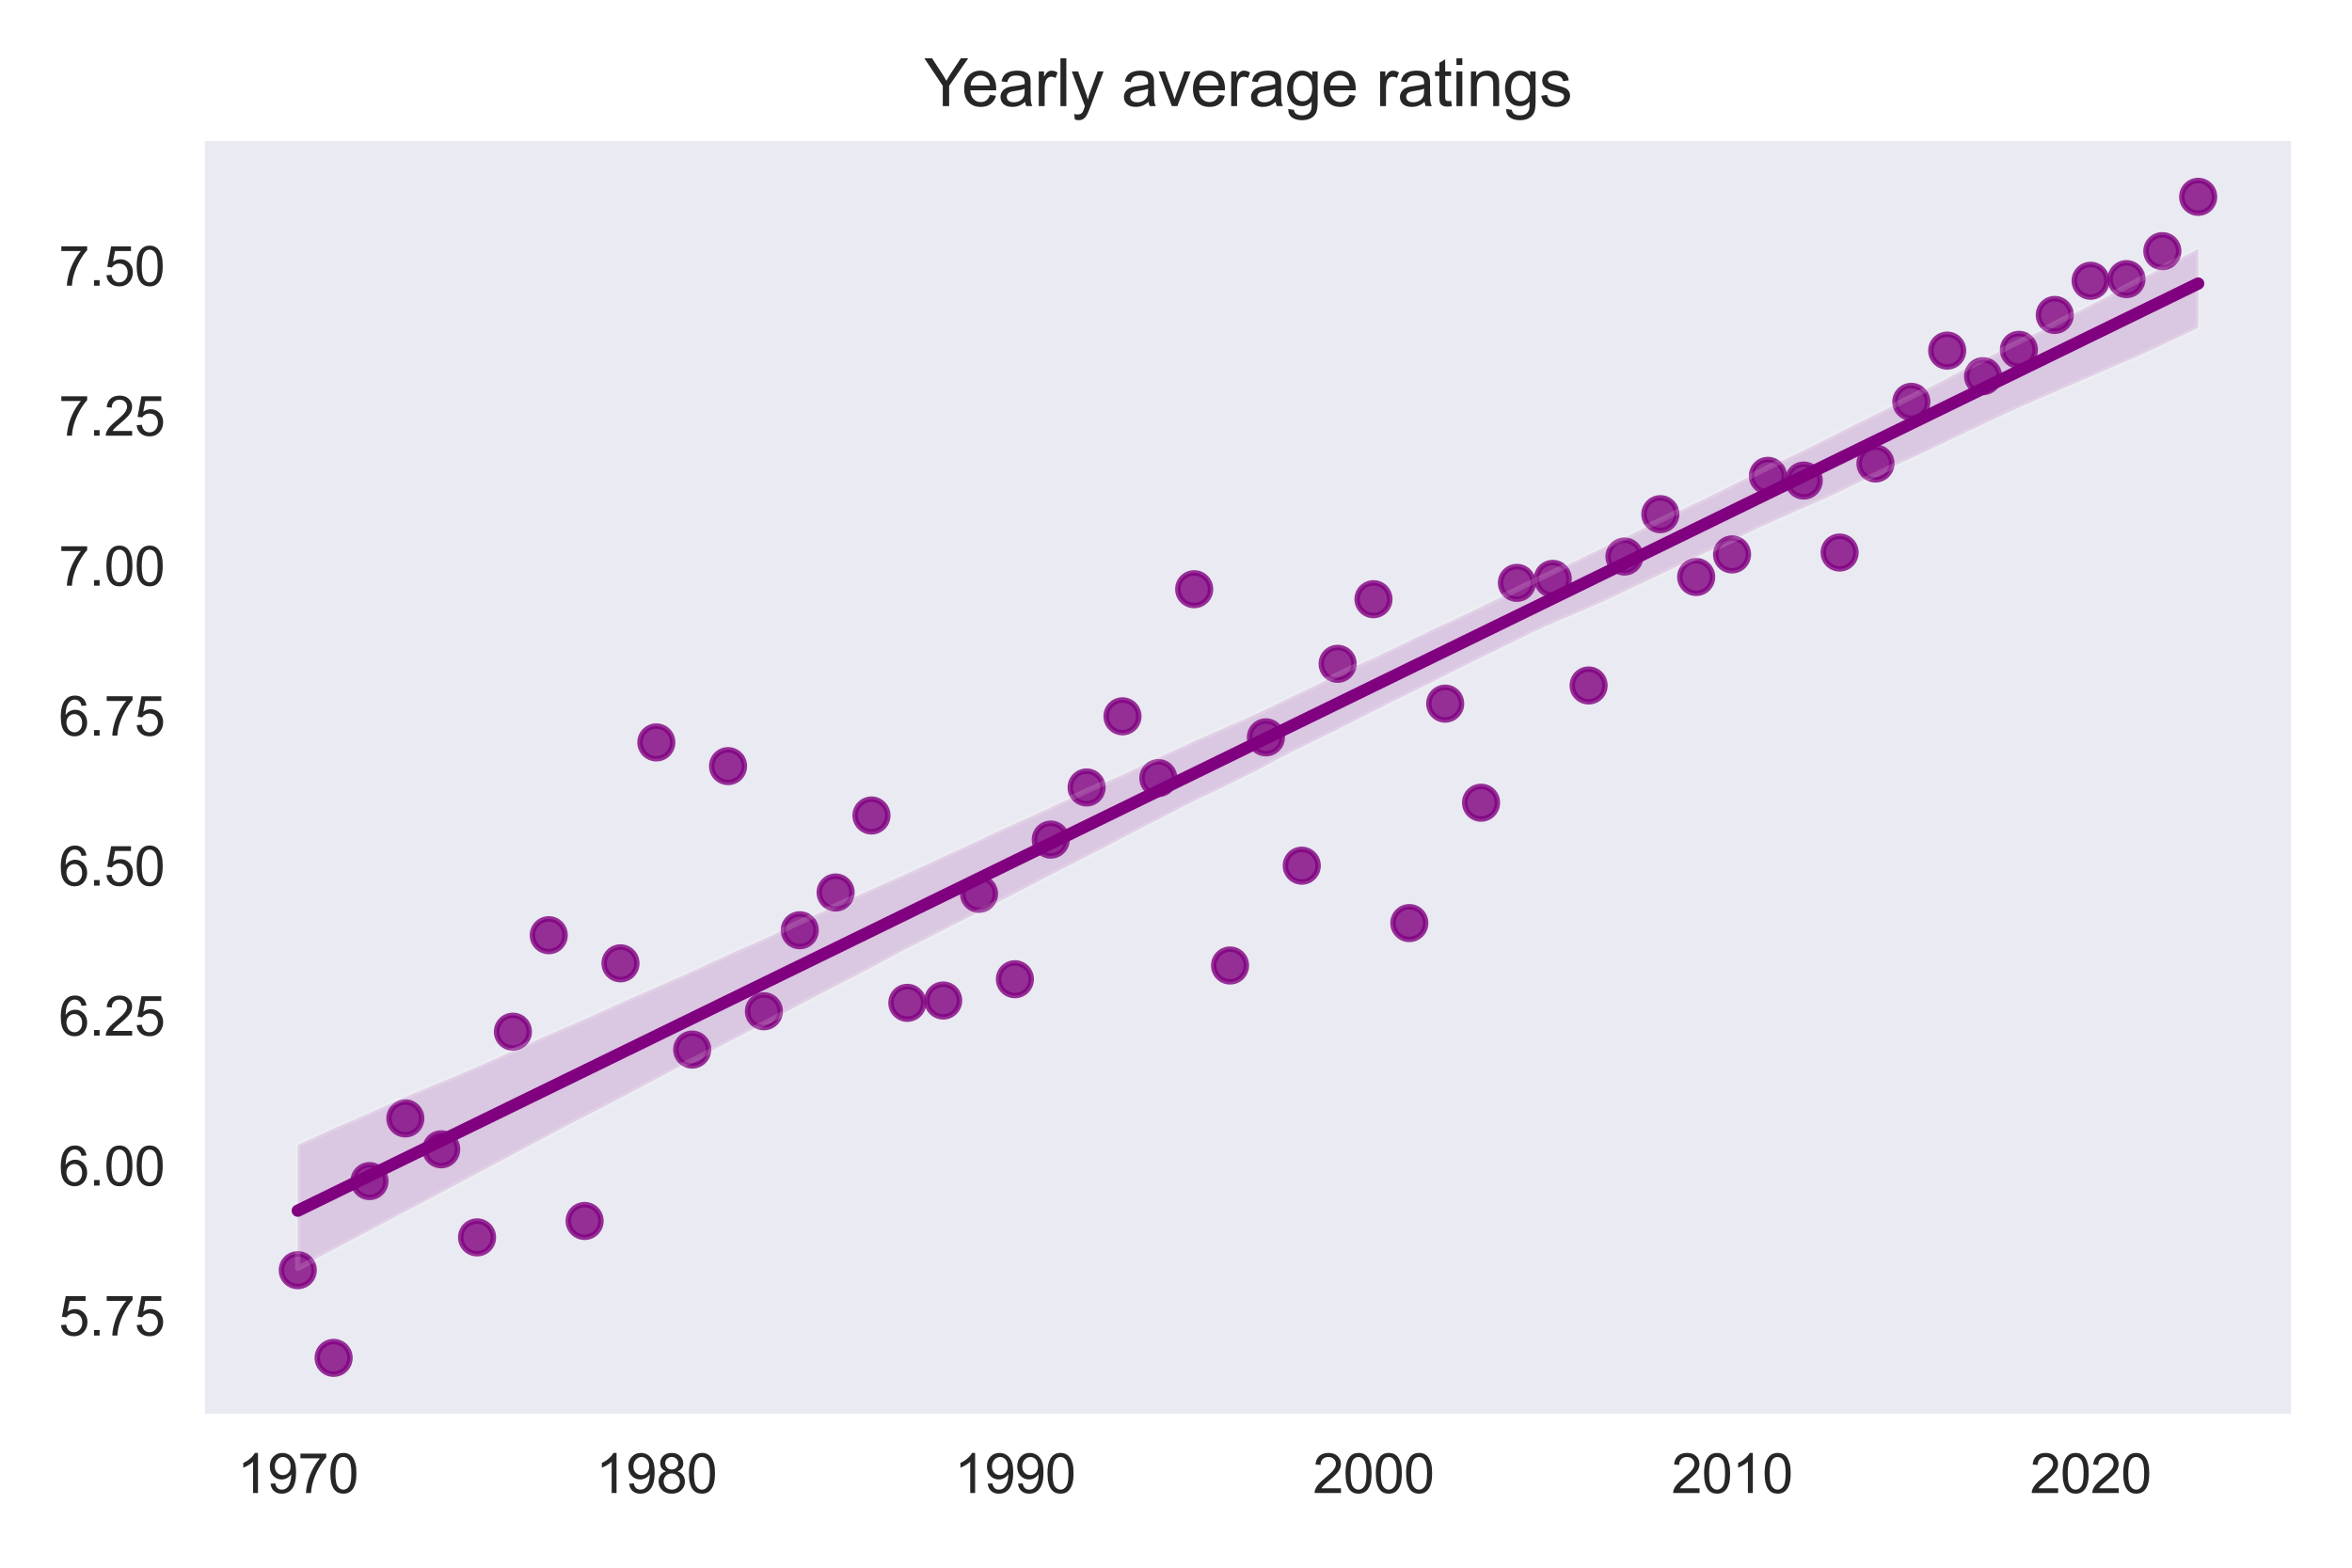 <?xml version="1.0" encoding="utf-8" standalone="no"?>
<!DOCTYPE svg PUBLIC "-//W3C//DTD SVG 1.1//EN"
  "http://www.w3.org/Graphics/SVG/1.1/DTD/svg11.dtd">
<svg xmlns:xlink="http://www.w3.org/1999/xlink" width="432pt" height="288pt" viewBox="0 0 432 288" xmlns="http://www.w3.org/2000/svg" version="1.1">
 <defs>
  <style type="text/css">*{stroke-linejoin: round; stroke-linecap: butt}</style>
 </defs>
 <g id="figure_1">
  <g id="patch_1">
   <path d="M 0 288 
L 432 288 
L 432 0 
L 0 0 
z
" style="fill: #ffffff"/>
  </g>
  <g id="axes_1">
   <g id="patch_2">
    <path d="M 37.24 260.12 
L 421.2 260.12 
L 421.2 25.496 
L 37.24 25.496 
z
" style="fill: #eaeaf2"/>
   </g>
   <g id="matplotlib.axis_1">
    <g id="xtick_1">
     <g id="text_1">
      <!-- 1970 -->
      <g style="fill: #262626" transform="translate(43.571 274.278) scale(0.1 -0.1)">
       <defs>
        <path id="ArialMT-31" d="M 2384 0 
L 1822 0 
L 1822 3584 
Q 1619 3391 1289 3197 
Q 959 3003 697 2906 
L 697 3450 
Q 1169 3672 1522 3987 
Q 1875 4303 2022 4600 
L 2384 4600 
L 2384 0 
z
" transform="scale(0.016)"/>
        <path id="ArialMT-39" d="M 350 1059 
L 891 1109 
Q 959 728 1153 556 
Q 1347 384 1650 384 
Q 1909 384 2104 503 
Q 2300 622 2425 820 
Q 2550 1019 2634 1356 
Q 2719 1694 2719 2044 
Q 2719 2081 2716 2156 
Q 2547 1888 2255 1720 
Q 1963 1553 1622 1553 
Q 1053 1553 659 1965 
Q 266 2378 266 3053 
Q 266 3750 677 4175 
Q 1088 4600 1706 4600 
Q 2153 4600 2523 4359 
Q 2894 4119 3086 3673 
Q 3278 3228 3278 2384 
Q 3278 1506 3087 986 
Q 2897 466 2520 194 
Q 2144 -78 1638 -78 
Q 1100 -78 759 220 
Q 419 519 350 1059 
z
M 2653 3081 
Q 2653 3566 2395 3850 
Q 2138 4134 1775 4134 
Q 1400 4134 1122 3828 
Q 844 3522 844 3034 
Q 844 2597 1108 2323 
Q 1372 2050 1759 2050 
Q 2150 2050 2401 2323 
Q 2653 2597 2653 3081 
z
" transform="scale(0.016)"/>
        <path id="ArialMT-37" d="M 303 3981 
L 303 4522 
L 3269 4522 
L 3269 4084 
Q 2831 3619 2401 2847 
Q 1972 2075 1738 1259 
Q 1569 684 1522 0 
L 944 0 
Q 953 541 1156 1306 
Q 1359 2072 1739 2783 
Q 2119 3494 2547 3981 
L 303 3981 
z
" transform="scale(0.016)"/>
        <path id="ArialMT-30" d="M 266 2259 
Q 266 3072 433 3567 
Q 600 4063 929 4331 
Q 1259 4600 1759 4600 
Q 2128 4600 2406 4451 
Q 2684 4303 2865 4023 
Q 3047 3744 3150 3342 
Q 3253 2941 3253 2259 
Q 3253 1453 3087 958 
Q 2922 463 2592 192 
Q 2263 -78 1759 -78 
Q 1097 -78 719 397 
Q 266 969 266 2259 
z
M 844 2259 
Q 844 1131 1108 757 
Q 1372 384 1759 384 
Q 2147 384 2411 759 
Q 2675 1134 2675 2259 
Q 2675 3391 2411 3762 
Q 2147 4134 1753 4134 
Q 1366 4134 1134 3806 
Q 844 3388 844 2259 
z
" transform="scale(0.016)"/>
       </defs>
       <use xlink:href="#ArialMT-31"/>
       <use xlink:href="#ArialMT-39" x="55.615"/>
       <use xlink:href="#ArialMT-37" x="111.23"/>
       <use xlink:href="#ArialMT-30" x="166.846"/>
      </g>
     </g>
    </g>
    <g id="xtick_2">
     <g id="text_2">
      <!-- 1980 -->
      <g style="fill: #262626" transform="translate(109.43 274.278) scale(0.1 -0.1)">
       <defs>
        <path id="ArialMT-38" d="M 1131 2484 
Q 781 2613 612 2850 
Q 444 3088 444 3419 
Q 444 3919 803 4259 
Q 1163 4600 1759 4600 
Q 2359 4600 2725 4251 
Q 3091 3903 3091 3403 
Q 3091 3084 2923 2848 
Q 2756 2613 2416 2484 
Q 2838 2347 3058 2040 
Q 3278 1734 3278 1309 
Q 3278 722 2862 322 
Q 2447 -78 1769 -78 
Q 1091 -78 675 323 
Q 259 725 259 1325 
Q 259 1772 486 2073 
Q 713 2375 1131 2484 
z
M 1019 3438 
Q 1019 3113 1228 2906 
Q 1438 2700 1772 2700 
Q 2097 2700 2305 2904 
Q 2513 3109 2513 3406 
Q 2513 3716 2298 3927 
Q 2084 4138 1766 4138 
Q 1444 4138 1231 3931 
Q 1019 3725 1019 3438 
z
M 838 1322 
Q 838 1081 952 856 
Q 1066 631 1291 507 
Q 1516 384 1775 384 
Q 2178 384 2440 643 
Q 2703 903 2703 1303 
Q 2703 1709 2433 1975 
Q 2163 2241 1756 2241 
Q 1359 2241 1098 1978 
Q 838 1716 838 1322 
z
" transform="scale(0.016)"/>
       </defs>
       <use xlink:href="#ArialMT-31"/>
       <use xlink:href="#ArialMT-39" x="55.615"/>
       <use xlink:href="#ArialMT-38" x="111.23"/>
       <use xlink:href="#ArialMT-30" x="166.846"/>
      </g>
     </g>
    </g>
    <g id="xtick_3">
     <g id="text_3">
      <!-- 1990 -->
      <g style="fill: #262626" transform="translate(175.29 274.278) scale(0.1 -0.1)">
       <use xlink:href="#ArialMT-31"/>
       <use xlink:href="#ArialMT-39" x="55.615"/>
       <use xlink:href="#ArialMT-39" x="111.23"/>
       <use xlink:href="#ArialMT-30" x="166.846"/>
      </g>
     </g>
    </g>
    <g id="xtick_4">
     <g id="text_4">
      <!-- 2000 -->
      <g style="fill: #262626" transform="translate(241.149 274.278) scale(0.1 -0.1)">
       <defs>
        <path id="ArialMT-32" d="M 3222 541 
L 3222 0 
L 194 0 
Q 188 203 259 391 
Q 375 700 629 1000 
Q 884 1300 1366 1694 
Q 2113 2306 2375 2664 
Q 2638 3022 2638 3341 
Q 2638 3675 2398 3904 
Q 2159 4134 1775 4134 
Q 1369 4134 1125 3890 
Q 881 3647 878 3216 
L 300 3275 
Q 359 3922 746 4261 
Q 1134 4600 1788 4600 
Q 2447 4600 2831 4234 
Q 3216 3869 3216 3328 
Q 3216 3053 3103 2787 
Q 2991 2522 2730 2228 
Q 2469 1934 1863 1422 
Q 1356 997 1212 845 
Q 1069 694 975 541 
L 3222 541 
z
" transform="scale(0.016)"/>
       </defs>
       <use xlink:href="#ArialMT-32"/>
       <use xlink:href="#ArialMT-30" x="55.615"/>
       <use xlink:href="#ArialMT-30" x="111.23"/>
       <use xlink:href="#ArialMT-30" x="166.846"/>
      </g>
     </g>
    </g>
    <g id="xtick_5">
     <g id="text_5">
      <!-- 2010 -->
      <g style="fill: #262626" transform="translate(307.008 274.278) scale(0.1 -0.1)">
       <use xlink:href="#ArialMT-32"/>
       <use xlink:href="#ArialMT-30" x="55.615"/>
       <use xlink:href="#ArialMT-31" x="111.23"/>
       <use xlink:href="#ArialMT-30" x="166.846"/>
      </g>
     </g>
    </g>
    <g id="xtick_6">
     <g id="text_6">
      <!-- 2020 -->
      <g style="fill: #262626" transform="translate(372.868 274.278) scale(0.1 -0.1)">
       <use xlink:href="#ArialMT-32"/>
       <use xlink:href="#ArialMT-30" x="55.615"/>
       <use xlink:href="#ArialMT-32" x="111.23"/>
       <use xlink:href="#ArialMT-30" x="166.846"/>
      </g>
     </g>
    </g>
   </g>
   <g id="matplotlib.axis_2">
    <g id="ytick_1">
     <g id="text_7">
      <!-- 5.75 -->
      <g style="fill: #262626" transform="translate(10.779 245.353) scale(0.1 -0.1)">
       <defs>
        <path id="ArialMT-35" d="M 266 1200 
L 856 1250 
Q 922 819 1161 601 
Q 1400 384 1738 384 
Q 2144 384 2425 690 
Q 2706 997 2706 1503 
Q 2706 1984 2436 2262 
Q 2166 2541 1728 2541 
Q 1456 2541 1237 2417 
Q 1019 2294 894 2097 
L 366 2166 
L 809 4519 
L 3088 4519 
L 3088 3981 
L 1259 3981 
L 1013 2750 
Q 1425 3038 1878 3038 
Q 2478 3038 2890 2622 
Q 3303 2206 3303 1553 
Q 3303 931 2941 478 
Q 2500 -78 1738 -78 
Q 1113 -78 717 272 
Q 322 622 266 1200 
z
" transform="scale(0.016)"/>
        <path id="ArialMT-2e" d="M 581 0 
L 581 641 
L 1222 641 
L 1222 0 
L 581 0 
z
" transform="scale(0.016)"/>
       </defs>
       <use xlink:href="#ArialMT-35"/>
       <use xlink:href="#ArialMT-2e" x="55.615"/>
       <use xlink:href="#ArialMT-37" x="83.398"/>
       <use xlink:href="#ArialMT-35" x="139.014"/>
      </g>
     </g>
    </g>
    <g id="ytick_2">
     <g id="text_8">
      <!-- 6.00 -->
      <g style="fill: #262626" transform="translate(10.779 217.801) scale(0.1 -0.1)">
       <defs>
        <path id="ArialMT-36" d="M 3184 3459 
L 2625 3416 
Q 2550 3747 2413 3897 
Q 2184 4138 1850 4138 
Q 1581 4138 1378 3988 
Q 1113 3794 959 3422 
Q 806 3050 800 2363 
Q 1003 2672 1297 2822 
Q 1591 2972 1913 2972 
Q 2475 2972 2870 2558 
Q 3266 2144 3266 1488 
Q 3266 1056 3080 686 
Q 2894 316 2569 119 
Q 2244 -78 1831 -78 
Q 1128 -78 684 439 
Q 241 956 241 2144 
Q 241 3472 731 4075 
Q 1159 4600 1884 4600 
Q 2425 4600 2770 4297 
Q 3116 3994 3184 3459 
z
M 888 1484 
Q 888 1194 1011 928 
Q 1134 663 1356 523 
Q 1578 384 1822 384 
Q 2178 384 2434 671 
Q 2691 959 2691 1453 
Q 2691 1928 2437 2201 
Q 2184 2475 1800 2475 
Q 1419 2475 1153 2201 
Q 888 1928 888 1484 
z
" transform="scale(0.016)"/>
       </defs>
       <use xlink:href="#ArialMT-36"/>
       <use xlink:href="#ArialMT-2e" x="55.615"/>
       <use xlink:href="#ArialMT-30" x="83.398"/>
       <use xlink:href="#ArialMT-30" x="139.014"/>
      </g>
     </g>
    </g>
    <g id="ytick_3">
     <g id="text_9">
      <!-- 6.25 -->
      <g style="fill: #262626" transform="translate(10.779 190.249) scale(0.1 -0.1)">
       <use xlink:href="#ArialMT-36"/>
       <use xlink:href="#ArialMT-2e" x="55.615"/>
       <use xlink:href="#ArialMT-32" x="83.398"/>
       <use xlink:href="#ArialMT-35" x="139.014"/>
      </g>
     </g>
    </g>
    <g id="ytick_4">
     <g id="text_10">
      <!-- 6.50 -->
      <g style="fill: #262626" transform="translate(10.779 162.697) scale(0.1 -0.1)">
       <use xlink:href="#ArialMT-36"/>
       <use xlink:href="#ArialMT-2e" x="55.615"/>
       <use xlink:href="#ArialMT-35" x="83.398"/>
       <use xlink:href="#ArialMT-30" x="139.014"/>
      </g>
     </g>
    </g>
    <g id="ytick_5">
     <g id="text_11">
      <!-- 6.75 -->
      <g style="fill: #262626" transform="translate(10.779 135.145) scale(0.1 -0.1)">
       <use xlink:href="#ArialMT-36"/>
       <use xlink:href="#ArialMT-2e" x="55.615"/>
       <use xlink:href="#ArialMT-37" x="83.398"/>
       <use xlink:href="#ArialMT-35" x="139.014"/>
      </g>
     </g>
    </g>
    <g id="ytick_6">
     <g id="text_12">
      <!-- 7.00 -->
      <g style="fill: #262626" transform="translate(10.779 107.593) scale(0.1 -0.1)">
       <use xlink:href="#ArialMT-37"/>
       <use xlink:href="#ArialMT-2e" x="55.615"/>
       <use xlink:href="#ArialMT-30" x="83.398"/>
       <use xlink:href="#ArialMT-30" x="139.014"/>
      </g>
     </g>
    </g>
    <g id="ytick_7">
     <g id="text_13">
      <!-- 7.25 -->
      <g style="fill: #262626" transform="translate(10.779 80.041) scale(0.1 -0.1)">
       <use xlink:href="#ArialMT-37"/>
       <use xlink:href="#ArialMT-2e" x="55.615"/>
       <use xlink:href="#ArialMT-32" x="83.398"/>
       <use xlink:href="#ArialMT-35" x="139.014"/>
      </g>
     </g>
    </g>
    <g id="ytick_8">
     <g id="text_14">
      <!-- 7.50 -->
      <g style="fill: #262626" transform="translate(10.779 52.489) scale(0.1 -0.1)">
       <use xlink:href="#ArialMT-37"/>
       <use xlink:href="#ArialMT-2e" x="55.615"/>
       <use xlink:href="#ArialMT-35" x="83.398"/>
       <use xlink:href="#ArialMT-30" x="139.014"/>
      </g>
     </g>
    </g>
   </g>
   <g id="PathCollection_1">
    <defs>
     <path id="m70e1300377" d="M 0 3 
C 0.796 3 1.559 2.684 2.121 2.121 
C 2.684 1.559 3 0.796 3 0 
C 3 -0.796 2.684 -1.559 2.121 -2.121 
C 1.559 -2.684 0.796 -3 0 -3 
C -0.796 -3 -1.559 -2.684 -2.121 -2.121 
C -2.684 -1.559 -3 -0.796 -3 0 
C -3 0.796 -2.684 1.559 -2.121 2.121 
C -1.559 2.684 -0.796 3 0 3 
z
" style="stroke: #800080; stroke-opacity: 0.8"/>
    </defs>
    <g clip-path="url(#p99f0e86c96)">
     <use xlink:href="#m70e1300377" x="54.693" y="233.347" style="fill: #800080; fill-opacity: 0.8; stroke: #800080; stroke-opacity: 0.8"/>
     <use xlink:href="#m70e1300377" x="61.279" y="249.455" style="fill: #800080; fill-opacity: 0.8; stroke: #800080; stroke-opacity: 0.8"/>
     <use xlink:href="#m70e1300377" x="67.865" y="216.981" style="fill: #800080; fill-opacity: 0.8; stroke: #800080; stroke-opacity: 0.8"/>
     <use xlink:href="#m70e1300377" x="74.451" y="205.466" style="fill: #800080; fill-opacity: 0.8; stroke: #800080; stroke-opacity: 0.8"/>
     <use xlink:href="#m70e1300377" x="81.036" y="211.142" style="fill: #800080; fill-opacity: 0.8; stroke: #800080; stroke-opacity: 0.8"/>
     <use xlink:href="#m70e1300377" x="87.622" y="227.321" style="fill: #800080; fill-opacity: 0.8; stroke: #800080; stroke-opacity: 0.8"/>
     <use xlink:href="#m70e1300377" x="94.208" y="189.531" style="fill: #800080; fill-opacity: 0.8; stroke: #800080; stroke-opacity: 0.8"/>
     <use xlink:href="#m70e1300377" x="100.794" y="171.809" style="fill: #800080; fill-opacity: 0.8; stroke: #800080; stroke-opacity: 0.8"/>
     <use xlink:href="#m70e1300377" x="107.38" y="224.304" style="fill: #800080; fill-opacity: 0.8; stroke: #800080; stroke-opacity: 0.8"/>
     <use xlink:href="#m70e1300377" x="113.966" y="176.972" style="fill: #800080; fill-opacity: 0.8; stroke: #800080; stroke-opacity: 0.8"/>
     <use xlink:href="#m70e1300377" x="120.552" y="136.391" style="fill: #800080; fill-opacity: 0.8; stroke: #800080; stroke-opacity: 0.8"/>
     <use xlink:href="#m70e1300377" x="127.138" y="192.819" style="fill: #800080; fill-opacity: 0.8; stroke: #800080; stroke-opacity: 0.8"/>
     <use xlink:href="#m70e1300377" x="133.724" y="140.745" style="fill: #800080; fill-opacity: 0.8; stroke: #800080; stroke-opacity: 0.8"/>
     <use xlink:href="#m70e1300377" x="140.31" y="185.78" style="fill: #800080; fill-opacity: 0.8; stroke: #800080; stroke-opacity: 0.8"/>
     <use xlink:href="#m70e1300377" x="146.896" y="170.897" style="fill: #800080; fill-opacity: 0.8; stroke: #800080; stroke-opacity: 0.8"/>
     <use xlink:href="#m70e1300377" x="153.482" y="163.961" style="fill: #800080; fill-opacity: 0.8; stroke: #800080; stroke-opacity: 0.8"/>
     <use xlink:href="#m70e1300377" x="160.068" y="149.816" style="fill: #800080; fill-opacity: 0.8; stroke: #800080; stroke-opacity: 0.8"/>
     <use xlink:href="#m70e1300377" x="166.654" y="184.232" style="fill: #800080; fill-opacity: 0.8; stroke: #800080; stroke-opacity: 0.8"/>
     <use xlink:href="#m70e1300377" x="173.24" y="183.804" style="fill: #800080; fill-opacity: 0.8; stroke: #800080; stroke-opacity: 0.8"/>
     <use xlink:href="#m70e1300377" x="179.825" y="164.208" style="fill: #800080; fill-opacity: 0.8; stroke: #800080; stroke-opacity: 0.8"/>
     <use xlink:href="#m70e1300377" x="186.411" y="179.895" style="fill: #800080; fill-opacity: 0.8; stroke: #800080; stroke-opacity: 0.8"/>
     <use xlink:href="#m70e1300377" x="192.997" y="154.241" style="fill: #800080; fill-opacity: 0.8; stroke: #800080; stroke-opacity: 0.8"/>
     <use xlink:href="#m70e1300377" x="199.583" y="144.664" style="fill: #800080; fill-opacity: 0.8; stroke: #800080; stroke-opacity: 0.8"/>
     <use xlink:href="#m70e1300377" x="206.169" y="131.596" style="fill: #800080; fill-opacity: 0.8; stroke: #800080; stroke-opacity: 0.8"/>
     <use xlink:href="#m70e1300377" x="212.755" y="142.945" style="fill: #800080; fill-opacity: 0.8; stroke: #800080; stroke-opacity: 0.8"/>
     <use xlink:href="#m70e1300377" x="219.341" y="108.245" style="fill: #800080; fill-opacity: 0.8; stroke: #800080; stroke-opacity: 0.8"/>
     <use xlink:href="#m70e1300377" x="225.927" y="177.374" style="fill: #800080; fill-opacity: 0.8; stroke: #800080; stroke-opacity: 0.8"/>
     <use xlink:href="#m70e1300377" x="232.513" y="135.46" style="fill: #800080; fill-opacity: 0.8; stroke: #800080; stroke-opacity: 0.8"/>
     <use xlink:href="#m70e1300377" x="239.099" y="159.036" style="fill: #800080; fill-opacity: 0.8; stroke: #800080; stroke-opacity: 0.8"/>
     <use xlink:href="#m70e1300377" x="245.685" y="121.949" style="fill: #800080; fill-opacity: 0.8; stroke: #800080; stroke-opacity: 0.8"/>
     <use xlink:href="#m70e1300377" x="252.271" y="110.079" style="fill: #800080; fill-opacity: 0.8; stroke: #800080; stroke-opacity: 0.8"/>
     <use xlink:href="#m70e1300377" x="258.857" y="169.58" style="fill: #800080; fill-opacity: 0.8; stroke: #800080; stroke-opacity: 0.8"/>
     <use xlink:href="#m70e1300377" x="265.443" y="129.266" style="fill: #800080; fill-opacity: 0.8; stroke: #800080; stroke-opacity: 0.8"/>
     <use xlink:href="#m70e1300377" x="272.029" y="147.465" style="fill: #800080; fill-opacity: 0.8; stroke: #800080; stroke-opacity: 0.8"/>
     <use xlink:href="#m70e1300377" x="278.615" y="107.08" style="fill: #800080; fill-opacity: 0.8; stroke: #800080; stroke-opacity: 0.8"/>
     <use xlink:href="#m70e1300377" x="285.2" y="106.341" style="fill: #800080; fill-opacity: 0.8; stroke: #800080; stroke-opacity: 0.8"/>
     <use xlink:href="#m70e1300377" x="291.786" y="125.93" style="fill: #800080; fill-opacity: 0.8; stroke: #800080; stroke-opacity: 0.8"/>
     <use xlink:href="#m70e1300377" x="298.372" y="102.237" style="fill: #800080; fill-opacity: 0.8; stroke: #800080; stroke-opacity: 0.8"/>
     <use xlink:href="#m70e1300377" x="304.958" y="94.458" style="fill: #800080; fill-opacity: 0.8; stroke: #800080; stroke-opacity: 0.8"/>
     <use xlink:href="#m70e1300377" x="311.544" y="106" style="fill: #800080; fill-opacity: 0.8; stroke: #800080; stroke-opacity: 0.8"/>
     <use xlink:href="#m70e1300377" x="318.13" y="101.853" style="fill: #800080; fill-opacity: 0.8; stroke: #800080; stroke-opacity: 0.8"/>
     <use xlink:href="#m70e1300377" x="324.716" y="87.417" style="fill: #800080; fill-opacity: 0.8; stroke: #800080; stroke-opacity: 0.8"/>
     <use xlink:href="#m70e1300377" x="331.302" y="88.283" style="fill: #800080; fill-opacity: 0.8; stroke: #800080; stroke-opacity: 0.8"/>
     <use xlink:href="#m70e1300377" x="337.888" y="101.507" style="fill: #800080; fill-opacity: 0.8; stroke: #800080; stroke-opacity: 0.8"/>
     <use xlink:href="#m70e1300377" x="344.474" y="85.148" style="fill: #800080; fill-opacity: 0.8; stroke: #800080; stroke-opacity: 0.8"/>
     <use xlink:href="#m70e1300377" x="351.06" y="73.823" style="fill: #800080; fill-opacity: 0.8; stroke: #800080; stroke-opacity: 0.8"/>
     <use xlink:href="#m70e1300377" x="357.646" y="64.409" style="fill: #800080; fill-opacity: 0.8; stroke: #800080; stroke-opacity: 0.8"/>
     <use xlink:href="#m70e1300377" x="364.232" y="69.108" style="fill: #800080; fill-opacity: 0.8; stroke: #800080; stroke-opacity: 0.8"/>
     <use xlink:href="#m70e1300377" x="370.818" y="64.267" style="fill: #800080; fill-opacity: 0.8; stroke: #800080; stroke-opacity: 0.8"/>
     <use xlink:href="#m70e1300377" x="377.404" y="57.859" style="fill: #800080; fill-opacity: 0.8; stroke: #800080; stroke-opacity: 0.8"/>
     <use xlink:href="#m70e1300377" x="383.989" y="51.58" style="fill: #800080; fill-opacity: 0.8; stroke: #800080; stroke-opacity: 0.8"/>
     <use xlink:href="#m70e1300377" x="390.575" y="51.273" style="fill: #800080; fill-opacity: 0.8; stroke: #800080; stroke-opacity: 0.8"/>
     <use xlink:href="#m70e1300377" x="397.161" y="46.135" style="fill: #800080; fill-opacity: 0.8; stroke: #800080; stroke-opacity: 0.8"/>
     <use xlink:href="#m70e1300377" x="403.747" y="36.161" style="fill: #800080; fill-opacity: 0.8; stroke: #800080; stroke-opacity: 0.8"/>
    </g>
   </g>
   <g id="PolyCollection_1">
    <defs>
     <path id="maabfdbdc8b" d="M 54.693 -77.658 
L 54.693 -55.003 
L 58.219 -56.866 
L 61.744 -58.728 
L 65.27 -60.591 
L 68.796 -62.454 
L 72.322 -64.317 
L 75.848 -66.181 
L 79.373 -68.044 
L 82.899 -69.908 
L 86.425 -71.784 
L 89.951 -73.665 
L 93.477 -75.546 
L 97.002 -77.428 
L 100.528 -79.309 
L 104.054 -81.19 
L 107.58 -83 
L 111.106 -84.811 
L 114.631 -86.672 
L 118.157 -88.533 
L 121.683 -90.395 
L 125.209 -92.256 
L 128.735 -93.999 
L 132.26 -95.784 
L 135.786 -97.665 
L 139.312 -99.448 
L 142.838 -101.273 
L 146.364 -103.159 
L 149.889 -105.011 
L 153.415 -106.846 
L 156.941 -108.661 
L 160.467 -110.488 
L 163.993 -112.399 
L 167.518 -114.224 
L 171.044 -116.022 
L 174.57 -117.815 
L 178.096 -119.608 
L 181.622 -121.402 
L 185.147 -123.206 
L 188.673 -125.039 
L 192.199 -126.893 
L 195.725 -128.682 
L 199.251 -130.505 
L 202.776 -132.292 
L 206.302 -134.166 
L 209.828 -135.999 
L 213.354 -137.781 
L 216.88 -139.626 
L 220.405 -141.386 
L 223.931 -143.043 
L 227.457 -144.799 
L 230.983 -146.539 
L 234.509 -148.439 
L 238.035 -150.254 
L 241.56 -151.994 
L 245.086 -153.694 
L 248.612 -155.495 
L 252.138 -157.296 
L 255.664 -159.097 
L 259.189 -160.805 
L 262.715 -162.528 
L 266.241 -164.353 
L 269.767 -166.091 
L 273.293 -167.825 
L 276.818 -169.555 
L 280.344 -171.29 
L 283.87 -172.973 
L 287.396 -174.465 
L 290.922 -175.973 
L 294.447 -177.513 
L 297.973 -179.182 
L 301.499 -180.829 
L 305.025 -182.523 
L 308.551 -184.196 
L 312.076 -185.949 
L 315.602 -187.537 
L 319.128 -189.208 
L 322.654 -190.879 
L 326.18 -192.468 
L 329.705 -194.047 
L 333.231 -195.574 
L 336.757 -197.149 
L 340.283 -198.834 
L 343.809 -200.498 
L 347.334 -202.151 
L 350.86 -203.768 
L 354.386 -205.411 
L 357.912 -207.082 
L 361.438 -208.784 
L 364.963 -210.438 
L 368.489 -212.09 
L 372.015 -213.682 
L 375.541 -215.211 
L 379.067 -216.729 
L 382.592 -218.252 
L 386.118 -219.772 
L 389.644 -221.293 
L 393.17 -222.814 
L 396.696 -224.445 
L 400.221 -226.114 
L 403.747 -227.782 
L 403.747 -242.232 
L 403.747 -242.232 
L 400.221 -240.39 
L 396.696 -238.556 
L 393.17 -236.721 
L 389.644 -234.856 
L 386.118 -233.053 
L 382.592 -231.218 
L 379.067 -229.386 
L 375.541 -227.553 
L 372.015 -225.792 
L 368.489 -224.04 
L 364.963 -222.288 
L 361.438 -220.478 
L 357.912 -218.639 
L 354.386 -216.792 
L 350.86 -214.977 
L 347.334 -213.226 
L 343.809 -211.511 
L 340.283 -209.775 
L 336.757 -207.981 
L 333.231 -206.188 
L 329.705 -204.496 
L 326.18 -202.812 
L 322.654 -201.056 
L 319.128 -199.338 
L 315.602 -197.564 
L 312.076 -195.844 
L 308.551 -194.181 
L 305.025 -192.452 
L 301.499 -190.73 
L 297.973 -189.028 
L 294.447 -187.37 
L 290.922 -185.659 
L 287.396 -183.949 
L 283.87 -182.238 
L 280.344 -180.557 
L 276.818 -178.818 
L 273.293 -177.116 
L 269.767 -175.398 
L 266.241 -173.756 
L 262.715 -172.133 
L 259.189 -170.404 
L 255.664 -168.699 
L 252.138 -167.018 
L 248.612 -165.455 
L 245.086 -163.75 
L 241.56 -162.044 
L 238.035 -160.339 
L 234.509 -158.635 
L 230.983 -156.944 
L 227.457 -155.384 
L 223.931 -153.832 
L 220.405 -152.282 
L 216.88 -150.675 
L 213.354 -149.068 
L 209.828 -147.389 
L 206.302 -145.71 
L 202.776 -144.129 
L 199.251 -142.536 
L 195.725 -140.932 
L 192.199 -139.268 
L 188.673 -137.674 
L 185.147 -136.101 
L 181.622 -134.457 
L 178.096 -132.798 
L 174.57 -131.194 
L 171.044 -129.553 
L 167.518 -127.918 
L 163.993 -126.347 
L 160.467 -124.775 
L 156.941 -123.18 
L 153.415 -121.579 
L 149.889 -119.976 
L 146.364 -118.332 
L 142.838 -116.666 
L 139.312 -115.005 
L 135.786 -113.506 
L 132.26 -111.903 
L 128.735 -110.265 
L 125.209 -108.664 
L 121.683 -107.111 
L 118.157 -105.568 
L 114.631 -104.028 
L 111.106 -102.421 
L 107.58 -100.818 
L 104.054 -99.298 
L 100.528 -97.782 
L 97.002 -96.205 
L 93.477 -94.597 
L 89.951 -93.008 
L 86.425 -91.458 
L 82.899 -89.965 
L 79.373 -88.507 
L 75.848 -87.048 
L 72.322 -85.508 
L 68.796 -83.938 
L 65.27 -82.369 
L 61.744 -80.863 
L 58.219 -79.256 
L 54.693 -77.658 
z
" style="stroke: #ffffff; stroke-opacity: 0.15"/>
    </defs>
    <g clip-path="url(#p99f0e86c96)">
     <use xlink:href="#maabfdbdc8b" x="0" y="288" style="fill: #800080; fill-opacity: 0.15; stroke: #ffffff; stroke-opacity: 0.15"/>
    </g>
   </g>
   <g id="line2d_1">
    <path d="M 54.693 222.417 
L 58.219 220.696 
L 61.744 218.976 
L 65.27 217.255 
L 68.796 215.535 
L 72.322 213.814 
L 75.848 212.094 
L 79.373 210.373 
L 82.899 208.653 
L 86.425 206.932 
L 89.951 205.212 
L 93.477 203.491 
L 97.002 201.771 
L 100.528 200.05 
L 104.054 198.33 
L 107.58 196.609 
L 111.106 194.889 
L 114.631 193.168 
L 118.157 191.448 
L 121.683 189.727 
L 125.209 188.007 
L 128.735 186.286 
L 132.26 184.566 
L 135.786 182.845 
L 139.312 181.125 
L 142.838 179.404 
L 146.364 177.684 
L 149.889 175.964 
L 153.415 174.243 
L 156.941 172.523 
L 160.467 170.802 
L 163.993 169.082 
L 167.518 167.361 
L 171.044 165.641 
L 174.57 163.92 
L 178.096 162.2 
L 181.622 160.479 
L 185.147 158.759 
L 188.673 157.038 
L 192.199 155.318 
L 195.725 153.597 
L 199.251 151.877 
L 202.776 150.156 
L 206.302 148.436 
L 209.828 146.715 
L 213.354 144.995 
L 216.88 143.274 
L 220.405 141.554 
L 223.931 139.833 
L 227.457 138.113 
L 230.983 136.392 
L 234.509 134.672 
L 238.035 132.951 
L 241.56 131.231 
L 245.086 129.51 
L 248.612 127.79 
L 252.138 126.069 
L 255.664 124.349 
L 259.189 122.628 
L 262.715 120.908 
L 266.241 119.188 
L 269.767 117.467 
L 273.293 115.747 
L 276.818 114.026 
L 280.344 112.306 
L 283.87 110.585 
L 287.396 108.865 
L 290.922 107.144 
L 294.447 105.424 
L 297.973 103.703 
L 301.499 101.983 
L 305.025 100.262 
L 308.551 98.542 
L 312.076 96.821 
L 315.602 95.101 
L 319.128 93.38 
L 322.654 91.66 
L 326.18 89.939 
L 329.705 88.219 
L 333.231 86.498 
L 336.757 84.778 
L 340.283 83.057 
L 343.809 81.337 
L 347.334 79.616 
L 350.86 77.896 
L 354.386 76.175 
L 357.912 74.455 
L 361.438 72.734 
L 364.963 71.014 
L 368.489 69.293 
L 372.015 67.573 
L 375.541 65.852 
L 379.067 64.132 
L 382.592 62.411 
L 386.118 60.691 
L 389.644 58.971 
L 393.17 57.25 
L 396.696 55.53 
L 400.221 53.809 
L 403.747 52.089 
" clip-path="url(#p99f0e86c96)" style="fill: none; stroke: #800080; stroke-width: 2.25; stroke-linecap: round"/>
   </g>
   <g id="patch_3">
    <path d="M 37.24 260.12 
L 37.24 25.496 
" style="fill: none; stroke: #ffffff; stroke-width: 0.8; stroke-linejoin: miter; stroke-linecap: square"/>
   </g>
   <g id="patch_4">
    <path d="M 421.2 260.12 
L 421.2 25.496 
" style="fill: none; stroke: #ffffff; stroke-width: 0.8; stroke-linejoin: miter; stroke-linecap: square"/>
   </g>
   <g id="patch_5">
    <path d="M 37.24 260.12 
L 421.2 260.12 
" style="fill: none; stroke: #ffffff; stroke-width: 0.8; stroke-linejoin: miter; stroke-linecap: square"/>
   </g>
   <g id="patch_6">
    <path d="M 37.24 25.496 
L 421.2 25.496 
" style="fill: none; stroke: #ffffff; stroke-width: 0.8; stroke-linejoin: miter; stroke-linecap: square"/>
   </g>
   <g id="text_15">
    <!-- Yearly average ratings -->
    <g style="fill: #262626" transform="translate(169.739 19.496) scale(0.12 -0.12)">
     <defs>
      <path id="ArialMT-59" d="M 1784 0 
L 1784 1941 
L 19 4581 
L 756 4581 
L 1659 3200 
Q 1909 2813 2125 2425 
Q 2331 2784 2625 3234 
L 3513 4581 
L 4219 4581 
L 2391 1941 
L 2391 0 
L 1784 0 
z
" transform="scale(0.016)"/>
      <path id="ArialMT-65" d="M 2694 1069 
L 3275 997 
Q 3138 488 2766 206 
Q 2394 -75 1816 -75 
Q 1088 -75 661 373 
Q 234 822 234 1631 
Q 234 2469 665 2931 
Q 1097 3394 1784 3394 
Q 2450 3394 2872 2941 
Q 3294 2488 3294 1666 
Q 3294 1616 3291 1516 
L 816 1516 
Q 847 969 1125 678 
Q 1403 388 1819 388 
Q 2128 388 2347 550 
Q 2566 713 2694 1069 
z
M 847 1978 
L 2700 1978 
Q 2663 2397 2488 2606 
Q 2219 2931 1791 2931 
Q 1403 2931 1139 2672 
Q 875 2413 847 1978 
z
" transform="scale(0.016)"/>
      <path id="ArialMT-61" d="M 2588 409 
Q 2275 144 1986 34 
Q 1697 -75 1366 -75 
Q 819 -75 525 192 
Q 231 459 231 875 
Q 231 1119 342 1320 
Q 453 1522 633 1644 
Q 813 1766 1038 1828 
Q 1203 1872 1538 1913 
Q 2219 1994 2541 2106 
Q 2544 2222 2544 2253 
Q 2544 2597 2384 2738 
Q 2169 2928 1744 2928 
Q 1347 2928 1158 2789 
Q 969 2650 878 2297 
L 328 2372 
Q 403 2725 575 2942 
Q 747 3159 1072 3276 
Q 1397 3394 1825 3394 
Q 2250 3394 2515 3294 
Q 2781 3194 2906 3042 
Q 3031 2891 3081 2659 
Q 3109 2516 3109 2141 
L 3109 1391 
Q 3109 606 3145 398 
Q 3181 191 3288 0 
L 2700 0 
Q 2613 175 2588 409 
z
M 2541 1666 
Q 2234 1541 1622 1453 
Q 1275 1403 1131 1340 
Q 988 1278 909 1158 
Q 831 1038 831 891 
Q 831 666 1001 516 
Q 1172 366 1500 366 
Q 1825 366 2078 508 
Q 2331 650 2450 897 
Q 2541 1088 2541 1459 
L 2541 1666 
z
" transform="scale(0.016)"/>
      <path id="ArialMT-72" d="M 416 0 
L 416 3319 
L 922 3319 
L 922 2816 
Q 1116 3169 1280 3281 
Q 1444 3394 1641 3394 
Q 1925 3394 2219 3213 
L 2025 2691 
Q 1819 2813 1613 2813 
Q 1428 2813 1281 2702 
Q 1134 2591 1072 2394 
Q 978 2094 978 1738 
L 978 0 
L 416 0 
z
" transform="scale(0.016)"/>
      <path id="ArialMT-6c" d="M 409 0 
L 409 4581 
L 972 4581 
L 972 0 
L 409 0 
z
" transform="scale(0.016)"/>
      <path id="ArialMT-79" d="M 397 -1278 
L 334 -750 
Q 519 -800 656 -800 
Q 844 -800 956 -737 
Q 1069 -675 1141 -563 
Q 1194 -478 1313 -144 
Q 1328 -97 1363 -6 
L 103 3319 
L 709 3319 
L 1400 1397 
Q 1534 1031 1641 628 
Q 1738 1016 1872 1384 
L 2581 3319 
L 3144 3319 
L 1881 -56 
Q 1678 -603 1566 -809 
Q 1416 -1088 1222 -1217 
Q 1028 -1347 759 -1347 
Q 597 -1347 397 -1278 
z
" transform="scale(0.016)"/>
      <path id="ArialMT-20" transform="scale(0.016)"/>
      <path id="ArialMT-76" d="M 1344 0 
L 81 3319 
L 675 3319 
L 1388 1331 
Q 1503 1009 1600 663 
Q 1675 925 1809 1294 
L 2547 3319 
L 3125 3319 
L 1869 0 
L 1344 0 
z
" transform="scale(0.016)"/>
      <path id="ArialMT-67" d="M 319 -275 
L 866 -356 
Q 900 -609 1056 -725 
Q 1266 -881 1628 -881 
Q 2019 -881 2231 -725 
Q 2444 -569 2519 -288 
Q 2563 -116 2559 434 
Q 2191 0 1641 0 
Q 956 0 581 494 
Q 206 988 206 1678 
Q 206 2153 378 2554 
Q 550 2956 876 3175 
Q 1203 3394 1644 3394 
Q 2231 3394 2613 2919 
L 2613 3319 
L 3131 3319 
L 3131 450 
Q 3131 -325 2973 -648 
Q 2816 -972 2473 -1159 
Q 2131 -1347 1631 -1347 
Q 1038 -1347 672 -1080 
Q 306 -813 319 -275 
z
M 784 1719 
Q 784 1066 1043 766 
Q 1303 466 1694 466 
Q 2081 466 2343 764 
Q 2606 1063 2606 1700 
Q 2606 2309 2336 2618 
Q 2066 2928 1684 2928 
Q 1309 2928 1046 2623 
Q 784 2319 784 1719 
z
" transform="scale(0.016)"/>
      <path id="ArialMT-74" d="M 1650 503 
L 1731 6 
Q 1494 -44 1306 -44 
Q 1000 -44 831 53 
Q 663 150 594 308 
Q 525 466 525 972 
L 525 2881 
L 113 2881 
L 113 3319 
L 525 3319 
L 525 4141 
L 1084 4478 
L 1084 3319 
L 1650 3319 
L 1650 2881 
L 1084 2881 
L 1084 941 
Q 1084 700 1114 631 
Q 1144 563 1211 522 
Q 1278 481 1403 481 
Q 1497 481 1650 503 
z
" transform="scale(0.016)"/>
      <path id="ArialMT-69" d="M 425 3934 
L 425 4581 
L 988 4581 
L 988 3934 
L 425 3934 
z
M 425 0 
L 425 3319 
L 988 3319 
L 988 0 
L 425 0 
z
" transform="scale(0.016)"/>
      <path id="ArialMT-6e" d="M 422 0 
L 422 3319 
L 928 3319 
L 928 2847 
Q 1294 3394 1984 3394 
Q 2284 3394 2536 3286 
Q 2788 3178 2913 3003 
Q 3038 2828 3088 2588 
Q 3119 2431 3119 2041 
L 3119 0 
L 2556 0 
L 2556 2019 
Q 2556 2363 2490 2533 
Q 2425 2703 2258 2804 
Q 2091 2906 1866 2906 
Q 1506 2906 1245 2678 
Q 984 2450 984 1813 
L 984 0 
L 422 0 
z
" transform="scale(0.016)"/>
      <path id="ArialMT-73" d="M 197 991 
L 753 1078 
Q 800 744 1014 566 
Q 1228 388 1613 388 
Q 2000 388 2187 545 
Q 2375 703 2375 916 
Q 2375 1106 2209 1216 
Q 2094 1291 1634 1406 
Q 1016 1563 777 1677 
Q 538 1791 414 1992 
Q 291 2194 291 2438 
Q 291 2659 392 2848 
Q 494 3038 669 3163 
Q 800 3259 1026 3326 
Q 1253 3394 1513 3394 
Q 1903 3394 2198 3281 
Q 2494 3169 2634 2976 
Q 2775 2784 2828 2463 
L 2278 2388 
Q 2241 2644 2061 2787 
Q 1881 2931 1553 2931 
Q 1166 2931 1000 2803 
Q 834 2675 834 2503 
Q 834 2394 903 2306 
Q 972 2216 1119 2156 
Q 1203 2125 1616 2013 
Q 2213 1853 2448 1751 
Q 2684 1650 2818 1456 
Q 2953 1263 2953 975 
Q 2953 694 2789 445 
Q 2625 197 2315 61 
Q 2006 -75 1616 -75 
Q 969 -75 630 194 
Q 291 463 197 991 
z
" transform="scale(0.016)"/>
     </defs>
     <use xlink:href="#ArialMT-59"/>
     <use xlink:href="#ArialMT-65" x="57.574"/>
     <use xlink:href="#ArialMT-61" x="113.189"/>
     <use xlink:href="#ArialMT-72" x="168.805"/>
     <use xlink:href="#ArialMT-6c" x="202.105"/>
     <use xlink:href="#ArialMT-79" x="224.322"/>
     <use xlink:href="#ArialMT-20" x="274.322"/>
     <use xlink:href="#ArialMT-61" x="302.105"/>
     <use xlink:href="#ArialMT-76" x="357.721"/>
     <use xlink:href="#ArialMT-65" x="407.721"/>
     <use xlink:href="#ArialMT-72" x="463.336"/>
     <use xlink:href="#ArialMT-61" x="496.637"/>
     <use xlink:href="#ArialMT-67" x="552.252"/>
     <use xlink:href="#ArialMT-65" x="607.867"/>
     <use xlink:href="#ArialMT-20" x="663.482"/>
     <use xlink:href="#ArialMT-72" x="691.266"/>
     <use xlink:href="#ArialMT-61" x="724.566"/>
     <use xlink:href="#ArialMT-74" x="780.182"/>
     <use xlink:href="#ArialMT-69" x="807.965"/>
     <use xlink:href="#ArialMT-6e" x="830.182"/>
     <use xlink:href="#ArialMT-67" x="885.797"/>
     <use xlink:href="#ArialMT-73" x="941.412"/>
    </g>
   </g>
  </g>
 </g>
 <defs>
  <clipPath id="p99f0e86c96">
   <rect x="37.24" y="25.496" width="383.96" height="234.624"/>
  </clipPath>
 </defs>
</svg>
